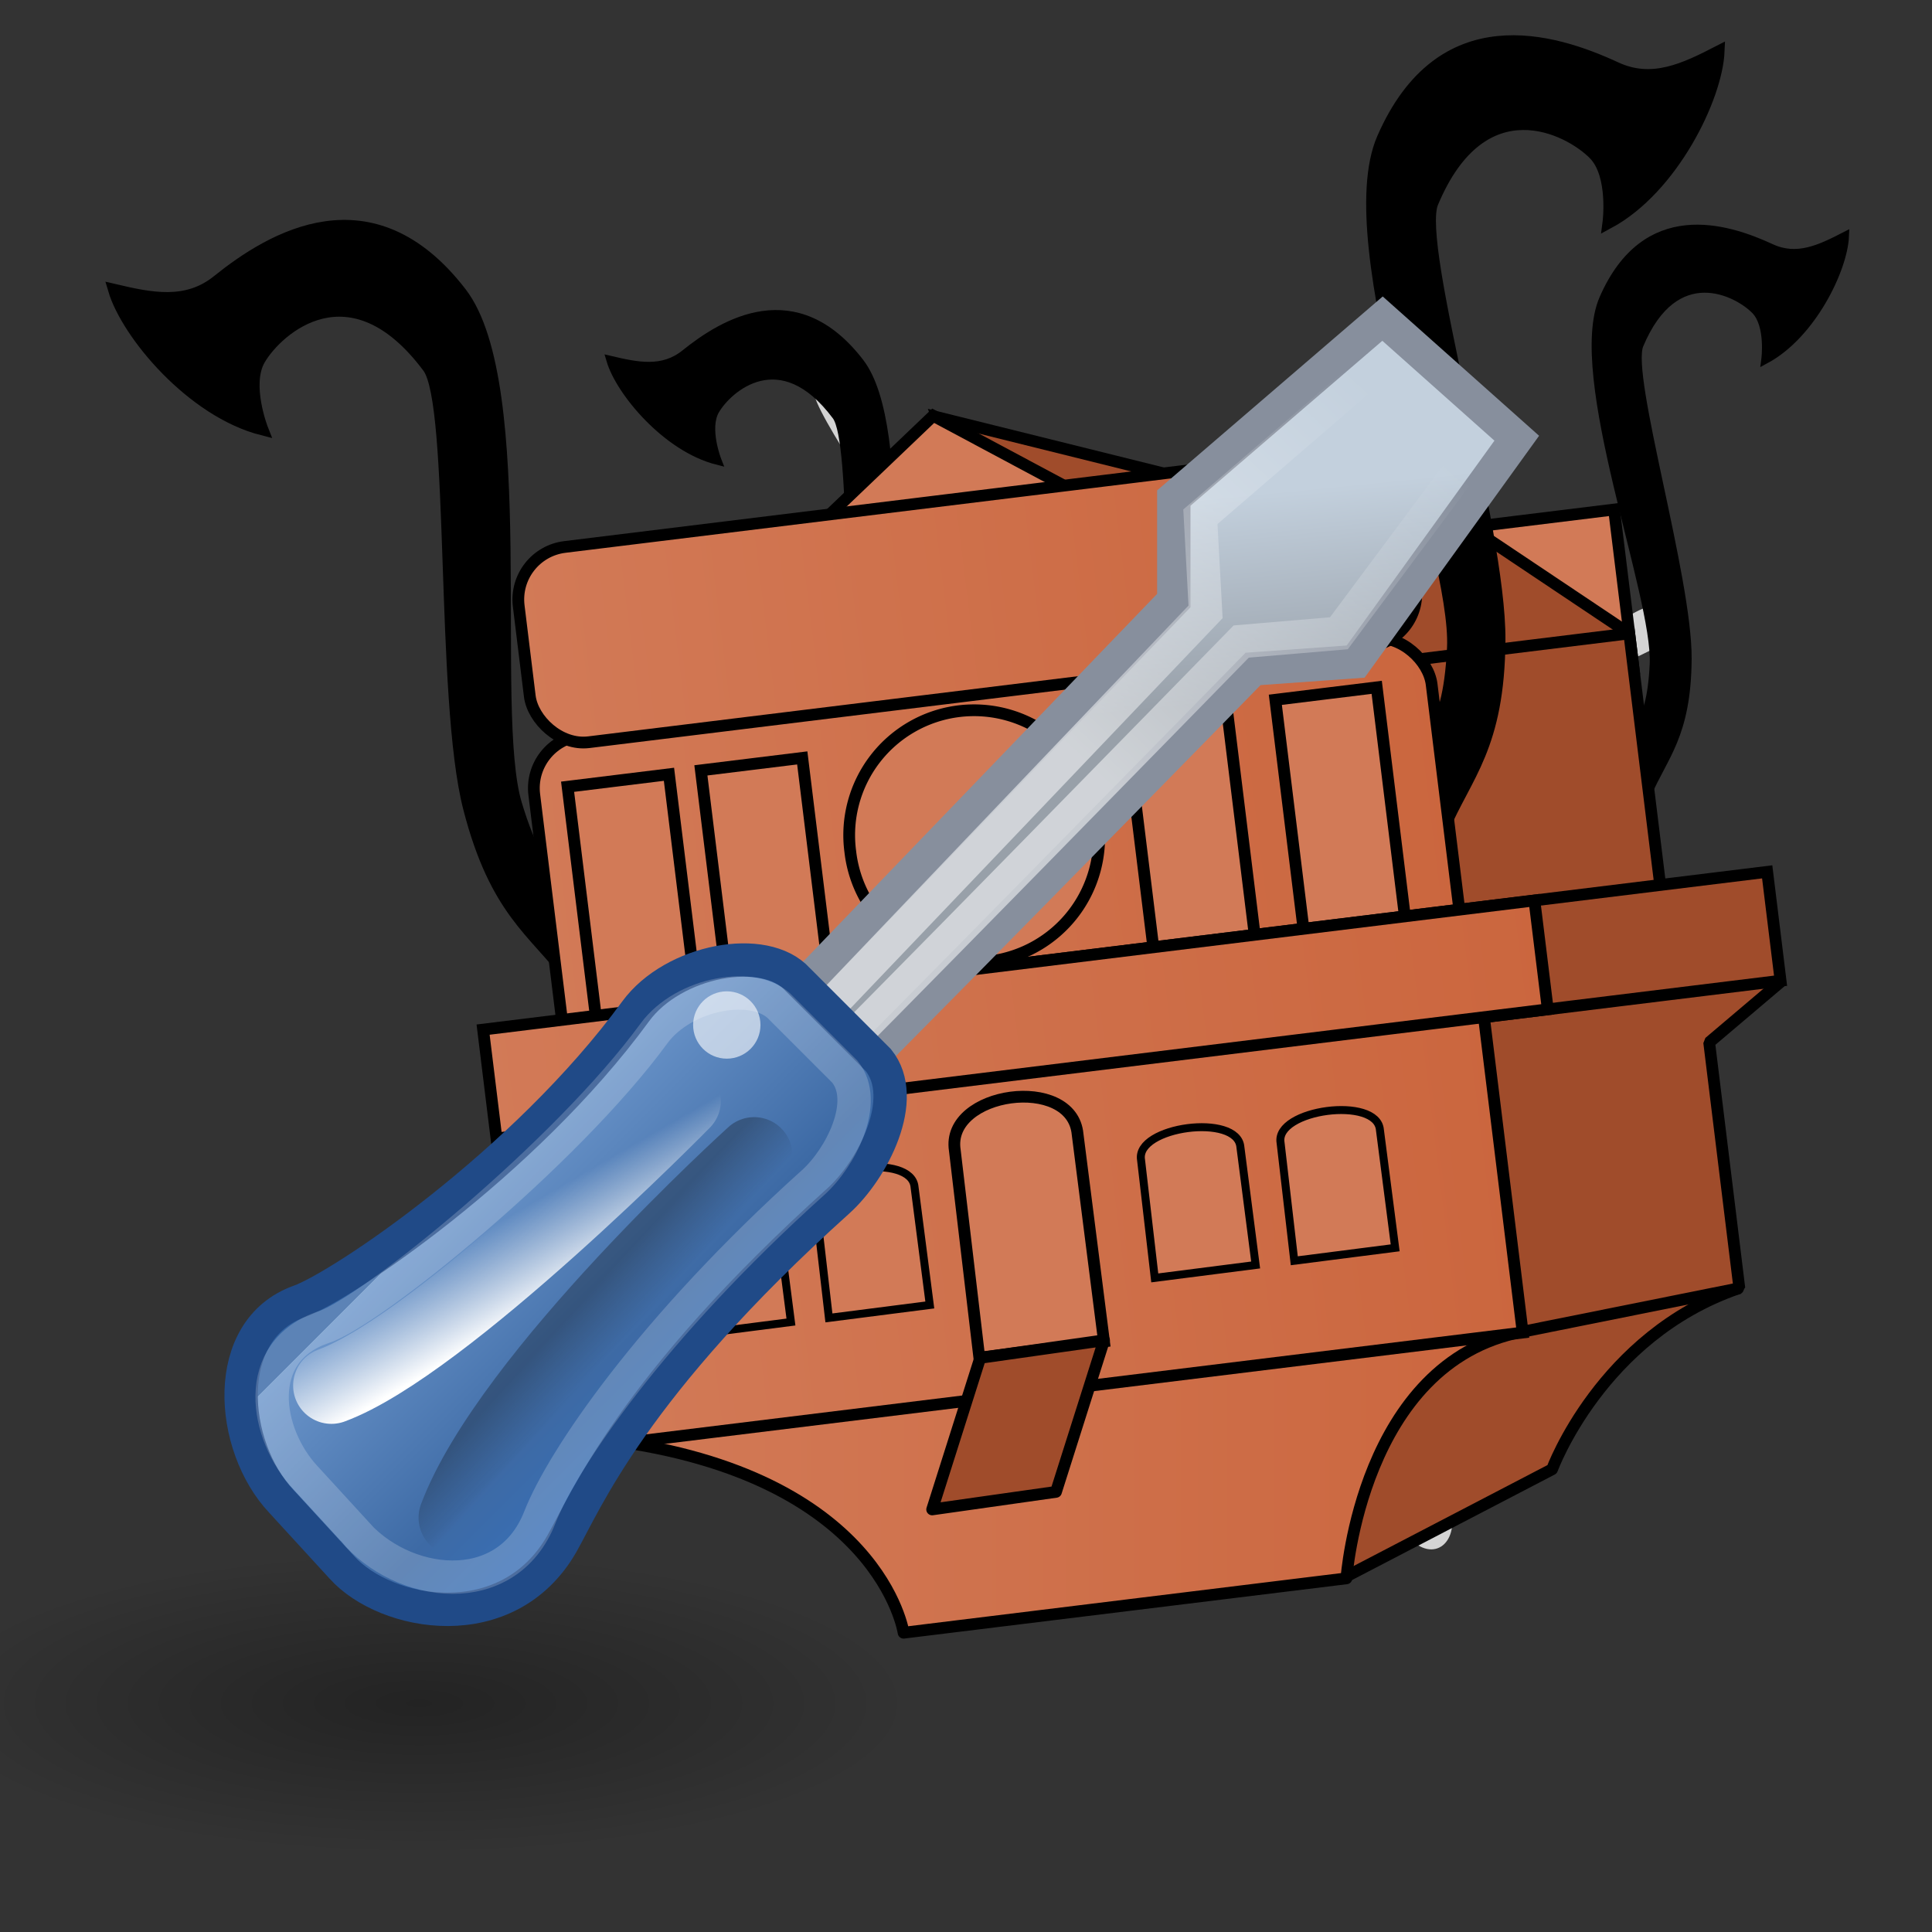 <?xml version="1.0" encoding="UTF-8" standalone="no"?>
<!-- Created with Inkscape (http://www.inkscape.org/) -->

<svg
   xmlns:dc="http://purl.org/dc/elements/1.1/"
   xmlns:cc="http://creativecommons.org/ns#"
   xmlns:rdf="http://www.w3.org/1999/02/22-rdf-syntax-ns#"
   xmlns:svg="http://www.w3.org/2000/svg"
   xmlns="http://www.w3.org/2000/svg"
   xmlns:xlink="http://www.w3.org/1999/xlink"
   xmlns:sodipodi="http://sodipodi.sourceforge.net/DTD/sodipodi-0.dtd"
   xmlns:inkscape="http://www.inkscape.org/namespaces/inkscape"
   id="svg2"
   version="1.1"
   inkscape:version="0.48.3.1 r9886"
   width="164.554"
   height="164.552"
   sodipodi:docname="cronopete_preferences.svg">
  <rect width="100%" height="100%" fill="#333333" stroke="none"/>
  <sodipodi:namedview
     pagecolor="#ffffff"
     bordercolor="#666666"
     borderopacity="1"
     objecttolerance="10"
     gridtolerance="10"
     guidetolerance="10"
     inkscape:pageopacity="0"
     inkscape:pageshadow="2"
     inkscape:window-width="1680"
     inkscape:window-height="1023"
     id="namedview4"
     showgrid="false"
     inkscape:zoom="1.7231606"
     inkscape:cx="205.00845"
     inkscape:cy="87.893709"
     inkscape:window-x="0"
     inkscape:window-y="-2"
     inkscape:window-maximized="1"
     inkscape:current-layer="svg2"
     fit-margin-top="3"
     fit-margin-left="-2.94"
     fit-margin-right="7.07"
     fit-margin-bottom="-3" />
  <defs
     id="defs6">
    <linearGradient
       id="linearGradient4018">
      <stop
         style="stop-color:#d27a57;stop-opacity:1;"
         offset="0"
         id="stop4020" />
      <stop
         style="stop-color:#cb663e;stop-opacity:1;"
         offset="1"
         id="stop4022" />
    </linearGradient>
    <linearGradient
       id="linearGradient17941">
      <stop
         id="stop17943"
         offset="0"
         style="stop-color:#14b58e;stop-opacity:1;" />
      <stop
         style="stop-color:#19f7c0;stop-opacity:1;"
         offset="0.315"
         id="stop17945" />
      <stop
         id="stop17947"
         offset="1"
         style="stop-color:#63d8c8;stop-opacity:1" />
    </linearGradient>
    <linearGradient
       id="linearGradient15626">
      <stop
         style="stop-color:#14b58e;stop-opacity:1;"
         offset="0"
         id="stop15628" />
      <stop
         id="stop15630"
         offset="0.449"
         style="stop-color:#19f7c0;stop-opacity:1;" />
      <stop
         style="stop-color:#63d8c8;stop-opacity:1"
         offset="1"
         id="stop15632" />
    </linearGradient>
    <linearGradient
       id="linearGradient14152">
      <stop
         id="stop14154"
         offset="0"
         style="stop-color:#14b58e;stop-opacity:1;" />
      <stop
         style="stop-color:#19f7c0;stop-opacity:1;"
         offset="0.827"
         id="stop14156" />
      <stop
         id="stop14158"
         offset="1"
         style="stop-color:#94e4d1;stop-opacity:1;" />
    </linearGradient>
    <linearGradient
       id="linearGradient4912">
      <stop
         style="stop-color:#31e8bb;stop-opacity:1;"
         offset="0"
         id="stop4914" />
      <stop
         id="stop4916"
         offset="0.302"
         style="stop-color:#5af9d2;stop-opacity:1;" />
      <stop
         style="stop-color:#2daf90;stop-opacity:1;"
         offset="1"
         id="stop4918" />
    </linearGradient>
    <linearGradient
       id="linearGradient4084">
      <stop
         id="stop4086"
         offset="0"
         style="stop-color:#0e8165;stop-opacity:1;" />
      <stop
         style="stop-color:#07c99a;stop-opacity:1;"
         offset="0.5"
         id="stop4092" />
      <stop
         id="stop4088"
         offset="1"
         style="stop-color:#114438;stop-opacity:1;" />
    </linearGradient>
    <radialGradient
       gradientUnits="userSpaceOnUse"
       gradientTransform="matrix(1,0,0,0.974,0,4.574)"
       r="91.157"
       fy="158.724"
       fx="143.795"
       cy="158.724"
       cx="143.795"
       id="radialGradient4090"
       xlink:href="#linearGradient4084"
       inkscape:collect="always" />
    <linearGradient
       inkscape:collect="always"
       xlink:href="#linearGradient4912"
       id="linearGradient6490"
       gradientUnits="userSpaceOnUse"
       x1="51.343"
       y1="81.649"
       x2="72.756"
       y2="76.174"
       gradientTransform="matrix(0.966,0.259,-0.259,0.966,22.813,-13.207)" />
    <linearGradient
       inkscape:collect="always"
       xlink:href="#linearGradient4912"
       id="linearGradient9450"
       gradientUnits="userSpaceOnUse"
       gradientTransform="matrix(0.966,0.259,-0.259,0.966,22.813,-13.207)"
       x1="51.343"
       y1="81.649"
       x2="72.756"
       y2="76.174" />
    <linearGradient
       inkscape:collect="always"
       xlink:href="#linearGradient4912"
       id="linearGradient9453"
       gradientUnits="userSpaceOnUse"
       gradientTransform="matrix(0.966,0.259,-0.259,0.966,22.813,-13.207)"
       x1="51.343"
       y1="81.649"
       x2="72.756"
       y2="76.174" />
    <linearGradient
       inkscape:collect="always"
       xlink:href="#linearGradient4912"
       id="linearGradient10840"
       gradientUnits="userSpaceOnUse"
       gradientTransform="matrix(0.966,0.259,-0.259,0.966,22.813,-13.207)"
       x1="51.343"
       y1="81.649"
       x2="72.756"
       y2="76.174" />
    <linearGradient
       inkscape:collect="always"
       xlink:href="#linearGradient4912"
       id="linearGradient10843"
       gradientUnits="userSpaceOnUse"
       gradientTransform="matrix(0.966,0.259,-0.259,0.966,22.813,-13.207)"
       x1="51.343"
       y1="81.649"
       x2="72.756"
       y2="76.174" />
    <linearGradient
       inkscape:collect="always"
       xlink:href="#linearGradient4912"
       id="linearGradient11216"
       gradientUnits="userSpaceOnUse"
       gradientTransform="matrix(0.966,0.259,-0.259,0.966,22.813,-13.207)"
       x1="51.343"
       y1="81.649"
       x2="72.756"
       y2="76.174" />
    <linearGradient
       inkscape:collect="always"
       xlink:href="#linearGradient4912"
       id="linearGradient11219"
       gradientUnits="userSpaceOnUse"
       gradientTransform="matrix(0.966,0.259,-0.259,0.966,22.813,-13.207)"
       x1="51.343"
       y1="81.649"
       x2="72.756"
       y2="76.174" />
    <linearGradient
       inkscape:collect="always"
       xlink:href="#linearGradient4912"
       id="linearGradient14146"
       gradientUnits="userSpaceOnUse"
       gradientTransform="matrix(0.966,0.259,-0.259,0.966,22.813,-13.207)"
       x1="51.343"
       y1="81.649"
       x2="72.756"
       y2="76.174" />
    <linearGradient
       inkscape:collect="always"
       xlink:href="#linearGradient14152"
       id="linearGradient14149"
       gradientUnits="userSpaceOnUse"
       gradientTransform="matrix(0.966,0.259,-0.259,0.966,22.813,-13.207)"
       x1="72.071"
       y1="76.262"
       x2="48.627"
       y2="82.556" />
    <linearGradient
       inkscape:collect="always"
       xlink:href="#linearGradient14152"
       id="linearGradient15618"
       gradientUnits="userSpaceOnUse"
       gradientTransform="matrix(0.966,0.259,-0.259,0.966,22.813,-13.207)"
       x1="72.071"
       y1="76.262"
       x2="48.627"
       y2="82.556" />
    <radialGradient
       inkscape:collect="always"
       xlink:href="#linearGradient15626"
       id="radialGradient15624"
       cx="50.227"
       cy="78.632"
       fx="50.227"
       fy="78.632"
       r="14.538"
       gradientTransform="matrix(0.706,-0.008,0.003,0.249,14.532,59.978)"
       gradientUnits="userSpaceOnUse" />
    <radialGradient
       inkscape:collect="always"
       xlink:href="#linearGradient15626"
       id="radialGradient15738"
       gradientUnits="userSpaceOnUse"
       gradientTransform="matrix(0.706,-0.008,0.003,0.249,14.532,59.978)"
       cx="50.227"
       cy="78.632"
       fx="50.227"
       fy="78.632"
       r="14.538" />
    <linearGradient
       inkscape:collect="always"
       id="linearGradient3041">
      <stop
         style="stop-color:#000000;stop-opacity:1;"
         offset="0"
         id="stop3043" />
      <stop
         style="stop-color:#000000;stop-opacity:0;"
         offset="1"
         id="stop3045" />
    </linearGradient>
    <linearGradient
       id="linearGradient3049">
      <stop
         style="stop-color:#b6b6b6;stop-opacity:1;"
         offset="0"
         id="stop3051" />
      <stop
         id="stop2262"
         offset="0.5"
         style="stop-color:#f2f2f2;stop-opacity:1;" />
      <stop
         style="stop-color:#fafafa;stop-opacity:1;"
         offset="0.676"
         id="stop2264" />
      <stop
         id="stop2268"
         offset="0.841"
         style="stop-color:#d8d8d8;stop-opacity:1;" />
      <stop
         id="stop2266"
         offset="0.875"
         style="stop-color:#f2f2f2;stop-opacity:1;" />
      <stop
         style="stop-color:#dbdbdb;stop-opacity:1;"
         offset="1"
         id="stop3053" />
    </linearGradient>
    <linearGradient
       id="linearGradient3061">
      <stop
         style="stop-color:#ffffff;stop-opacity:1;"
         offset="0"
         id="stop3063" />
      <stop
         style="stop-color:#000000;stop-opacity:1;"
         offset="1"
         id="stop3065" />
    </linearGradient>
    <linearGradient
       id="linearGradient3077">
      <stop
         style="stop-color:#98a0a9;stop-opacity:1;"
         offset="0"
         id="stop3079" />
      <stop
         style="stop-color:#c3d0dd;stop-opacity:1;"
         offset="1"
         id="stop3081" />
    </linearGradient>
    <linearGradient
       inkscape:collect="always"
       id="linearGradient2250">
      <stop
         style="stop-color:#ffffff;stop-opacity:1;"
         offset="0"
         id="stop2252" />
      <stop
         style="stop-color:#ffffff;stop-opacity:0;"
         offset="1"
         id="stop2254" />
    </linearGradient>
    <linearGradient
       id="linearGradient3087">
      <stop
         style="stop-color:#3465a4;stop-opacity:1;"
         offset="0"
         id="stop3089" />
      <stop
         id="stop3095"
         offset="0"
         style="stop-color:#9fbce1;stop-opacity:1;" />
      <stop
         style="stop-color:#6b95ca;stop-opacity:1;"
         offset="0"
         id="stop2242" />
      <stop
         id="stop2244"
         offset="0.75"
         style="stop-color:#3d6aa5;stop-opacity:1;" />
      <stop
         style="stop-color:#386eb4;stop-opacity:1;"
         offset="1"
         id="stop3091" />
    </linearGradient>
    <linearGradient
       inkscape:collect="always"
       id="linearGradient2257">
      <stop
         style="stop-color:#ffffff;stop-opacity:1;"
         offset="0"
         id="stop2259" />
      <stop
         style="stop-color:#ffffff;stop-opacity:0;"
         offset="1"
         id="stop2261" />
    </linearGradient>
    <linearGradient
       inkscape:collect="always"
       xlink:href="#linearGradient2265"
       id="linearGradient2271"
       x1="14.018"
       y1="36.943"
       x2="15.416"
       y2="38.268"
       gradientUnits="userSpaceOnUse"
       gradientTransform="matrix(0.878,-0.017,0.017,0.878,2.164,4.068)" />
    <linearGradient
       inkscape:collect="always"
       id="linearGradient2265">
      <stop
         style="stop-color:#000000;stop-opacity:1;"
         offset="0"
         id="stop2267" />
      <stop
         style="stop-color:#000000;stop-opacity:0;"
         offset="1"
         id="stop2269" />
    </linearGradient>
    <radialGradient
       inkscape:collect="always"
       xlink:href="#linearGradient3041"
       id="radialGradient5227"
       gradientUnits="userSpaceOnUse"
       gradientTransform="matrix(1,0,0,0.375,0,24.47)"
       cx="24.812"
       cy="39.125"
       fx="24.812"
       fy="39.125"
       r="17.688" />
    <linearGradient
       inkscape:collect="always"
       xlink:href="#linearGradient4018"
       id="linearGradient3259"
       gradientUnits="userSpaceOnUse"
       gradientTransform="translate(-22.976,-48.881)"
       x1="52.608"
       y1="145.565"
       x2="143.781"
       y2="145.565" />
    <linearGradient
       inkscape:collect="always"
       xlink:href="#linearGradient4018"
       id="linearGradient3262"
       gradientUnits="userSpaceOnUse"
       gradientTransform="translate(-22.976,-48.881)"
       x1="59.371"
       y1="163.278"
       x2="138.307"
       y2="163.278" />
    <linearGradient
       inkscape:collect="always"
       xlink:href="#linearGradient4018"
       id="linearGradient3265"
       gradientUnits="userSpaceOnUse"
       gradientTransform="translate(-28.762,-45.716)"
       x1="80.172"
       y1="171.393"
       x2="158.863"
       y2="171.393" />
    <linearGradient
       inkscape:collect="always"
       xlink:href="#linearGradient4018"
       id="linearGradient3270"
       gradientUnits="userSpaceOnUse"
       gradientTransform="translate(-22.976,-48.881)"
       x1="60.015"
       y1="109.335"
       x2="137.018"
       y2="109.335" />
    <linearGradient
       inkscape:collect="always"
       xlink:href="#linearGradient4018"
       id="linearGradient3276"
       gradientUnits="userSpaceOnUse"
       gradientTransform="translate(-22.976,-48.881)"
       x1="59.371"
       y1="131.395"
       x2="137.34"
       y2="131.395" />
    <linearGradient
       inkscape:collect="always"
       xlink:href="#linearGradient3077"
       id="linearGradient3417"
       gradientUnits="userSpaceOnUse"
       gradientTransform="matrix(2.495,0,0,2.495,10.839,49.684)"
       x1="38.228"
       y1="13.603"
       x2="37.535"
       y2="6.629" />
    <linearGradient
       inkscape:collect="always"
       xlink:href="#linearGradient2250"
       id="linearGradient3419"
       gradientUnits="userSpaceOnUse"
       gradientTransform="matrix(2.841,0,0,2.841,2.749,33.806)"
       x1="31.177"
       y1="19.822"
       x2="40.859"
       y2="9.657" />
    <linearGradient
       inkscape:collect="always"
       xlink:href="#linearGradient3087"
       id="linearGradient3421"
       gradientUnits="userSpaceOnUse"
       gradientTransform="matrix(2.495,0,0,2.495,9.957,47.92)"
       x1="9.75"
       y1="32.284"
       x2="16.915"
       y2="39.443" />
    <linearGradient
       inkscape:collect="always"
       xlink:href="#linearGradient2257"
       id="linearGradient3423"
       gradientUnits="userSpaceOnUse"
       gradientTransform="matrix(2.862,-0.075,0.075,2.862,7.276,34.031)"
       x1="12.005"
       y1="35.688"
       x2="10.651"
       y2="33.195" />
    <linearGradient
       inkscape:collect="always"
       xlink:href="#linearGradient2265"
       id="linearGradient3425"
       gradientUnits="userSpaceOnUse"
       gradientTransform="matrix(2.495,-0.049,0.049,2.495,8.897,45.363)"
       x1="14.018"
       y1="36.943"
       x2="15.416"
       y2="38.268" />
    <linearGradient
       inkscape:collect="always"
       xlink:href="#linearGradient3049"
       id="linearGradient3433"
       gradientUnits="userSpaceOnUse"
       gradientTransform="matrix(2.495,0,0,2.495,-0.283,47.029)"
       x1="19.648"
       y1="42.254"
       x2="20.631"
       y2="6.776" />
    <linearGradient
       inkscape:collect="always"
       xlink:href="#linearGradient3061"
       id="linearGradient3435"
       gradientUnits="userSpaceOnUse"
       gradientTransform="matrix(2.495,0,0,2.495,33.483,33.026)"
       x1="50.153"
       y1="-3.632"
       x2="25.291"
       y2="-4.3" />
    <radialGradient
       inkscape:collect="always"
       xlink:href="#linearGradient3041"
       id="radialGradient3437"
       gradientUnits="userSpaceOnUse"
       gradientTransform="matrix(1,0,0,0.375,0,24.47)"
       cx="24.812"
       cy="39.125"
       fx="24.812"
       fy="39.125"
       r="17.688" />
  </defs>
  <g
     inkscape:tile-y0="74.071182"
     inkscape:tile-x0="47.019096"
     id="use19067"
     transform="matrix(0.251,-0.014,0.014,0.251,59.071,56.847)">
    <rect
       style="fill:none;stroke:none"
       id="rect19213"
       width="151.363"
       height="9.661"
       x="47.019"
       y="74.071" />
    <path
       style="fill:#d4d4d4;fill-opacity:1;stroke:none"
       d="m 76.379,79.191 c 0,0 -22.263,-3.335 -26.301,-2.524 -4.038,0.811 -3.412,4.37 0.222,5.163 3.634,0.793 26.079,-2.639 26.079,-2.639 z"
       id="path19215"
       inkscape:connector-curvature="0"
       sodipodi:nodetypes="czzc" />
  </g>
  <g
     inkscape:tile-y0="74.071182"
     inkscape:tile-x0="47.019096"
     id="use19069"
     transform="matrix(0.433,-9.8496855e-5,9.8496855e-5,0.433,34.317,41.195)">
    <rect
       style="fill:none;stroke:none"
       id="rect19219"
       width="151.363"
       height="9.661"
       x="47.019"
       y="74.071" />
    <path
       style="fill:#d4d4d4;fill-opacity:1;stroke:none"
       d="m 76.379,79.191 c 0,0 -22.263,-3.335 -26.301,-2.524 -4.038,0.811 -3.412,4.37 0.222,5.163 3.634,0.793 26.079,-2.639 26.079,-2.639 z"
       id="path19221"
       inkscape:connector-curvature="0"
       sodipodi:nodetypes="czzc" />
  </g>
  <g
     inkscape:tile-y0="74.071182"
     inkscape:tile-x0="47.019096"
     id="use19071"
     transform="matrix(0.633,0.043,-0.043,0.633,25.715,19.965)">
    <rect
       style="fill:none;stroke:none"
       id="rect19225"
       width="151.363"
       height="9.661"
       x="47.019"
       y="74.071" />
    <path
       style="fill:#d4d4d4;fill-opacity:1;stroke:none"
       d="m 76.379,79.191 c 0,0 -22.263,-3.335 -26.301,-2.524 -4.038,0.811 -3.412,4.37 0.222,5.163 3.634,0.793 26.079,-2.639 26.079,-2.639 z"
       id="path19227"
       inkscape:connector-curvature="0"
       sodipodi:nodetypes="czzc" />
  </g>
  <g
     inkscape:tile-y0="74.071182"
     inkscape:tile-x0="47.019096"
     id="use19079"
     transform="matrix(0.202,0.133,-0.133,0.202,82.469,43.391)">
    <rect
       style="fill:none;stroke:none"
       id="rect19249"
       width="151.363"
       height="9.661"
       x="47.019"
       y="74.071" />
    <path
       style="fill:#d4d4d4;fill-opacity:1;stroke:none"
       d="m 76.379,79.191 c 0,0 -22.263,-3.335 -26.301,-2.524 -4.038,0.811 -3.412,4.37 0.222,5.163 3.634,0.793 26.079,-2.639 26.079,-2.639 z"
       id="path19251"
       inkscape:connector-curvature="0"
       sodipodi:nodetypes="czzc" />
  </g>
  <g
     inkscape:tile-y0="74.071182"
     inkscape:tile-x0="47.019096"
     id="use19081"
     transform="matrix(0.377,0.186,-0.186,0.377,65.383,22.455)">
    <rect
       style="fill:none;stroke:none"
       id="rect19255"
       width="151.363"
       height="9.661"
       x="47.019"
       y="74.071" />
    <path
       style="fill:#d4d4d4;fill-opacity:1;stroke:none"
       d="m 76.379,79.191 c 0,0 -22.263,-3.335 -26.301,-2.524 -4.038,0.811 -3.412,4.37 0.222,5.163 3.634,0.793 26.079,-2.639 26.079,-2.639 z"
       id="path19257"
       inkscape:connector-curvature="0"
       sodipodi:nodetypes="czzc" />
  </g>
  <g
     inkscape:tile-y0="74.071182"
     inkscape:tile-x0="47.019096"
     id="use19083"
     transform="matrix(0.533,0.311,-0.311,0.533,48.219,-5.11)">
    <rect
       style="fill:none;stroke:none"
       id="rect19261"
       width="151.363"
       height="9.661"
       x="47.019"
       y="74.071" />
    <path
       style="fill:#d4d4d4;fill-opacity:1;stroke:none"
       d="m 76.379,79.191 c 0,0 -22.263,-3.335 -26.301,-2.524 -4.038,0.811 -3.412,4.37 0.222,5.163 3.634,0.793 26.079,-2.639 26.079,-2.639 z"
       id="path19263"
       inkscape:connector-curvature="0"
       sodipodi:nodetypes="czzc" />
  </g>
  <g
     inkscape:tile-y0="74.071182"
     inkscape:tile-x0="47.019096"
     id="use19091"
     transform="matrix(0.109,0.204,-0.204,0.109,99.159,41.615)">
    <rect
       style="fill:none;stroke:none"
       id="rect19285"
       width="151.363"
       height="9.661"
       x="47.019"
       y="74.071" />
    <path
       style="fill:#d4d4d4;fill-opacity:1;stroke:none"
       d="m 76.379,79.191 c 0,0 -22.263,-3.335 -26.301,-2.524 -4.038,0.811 -3.412,4.37 0.222,5.163 3.634,0.793 26.079,-2.639 26.079,-2.639 z"
       id="path19287"
       inkscape:connector-curvature="0"
       sodipodi:nodetypes="czzc" />
  </g>
  <g
     inkscape:tile-y0="74.071182"
     inkscape:tile-x0="47.019096"
     id="use19093"
     transform="matrix(0.256,0.381,-0.381,0.256,95.937,8.641)">
    <rect
       style="fill:none;stroke:none"
       id="rect19291"
       width="151.363"
       height="9.661"
       x="47.019"
       y="74.071" />
    <path
       style="fill:#d4d4d4;fill-opacity:1;stroke:none"
       d="m 76.379,79.191 c 0,0 -22.263,-3.335 -26.301,-2.524 -4.038,0.811 -3.412,4.37 0.222,5.163 3.634,0.793 26.079,-2.639 26.079,-2.639 z"
       id="path19293"
       inkscape:connector-curvature="0"
       sodipodi:nodetypes="czzc" />
  </g>
  <g
     inkscape:tile-y0="74.071182"
     inkscape:tile-x0="47.019096"
     id="use19095"
     transform="matrix(0.288,0.591,-0.591,0.288,103.273,-19.542)">
    <rect
       style="fill:none;stroke:none"
       id="rect19297"
       width="151.363"
       height="9.661"
       x="47.019"
       y="74.071" />
    <path
       style="fill:#d4d4d4;fill-opacity:1;stroke:none"
       d="m 76.379,79.191 c 0,0 -22.263,-3.335 -26.301,-2.524 -4.038,0.811 -3.412,4.37 0.222,5.163 3.634,0.793 26.079,-2.639 26.079,-2.639 z"
       id="path19299"
       inkscape:connector-curvature="0"
       sodipodi:nodetypes="czzc" />
  </g>
  <g
     inkscape:tile-y0="74.071182"
     inkscape:tile-x0="47.019096"
     id="use19103"
     transform="matrix(-0.011,0.268,-0.268,-0.011,112.896,43.285)">
    <rect
       style="fill:none;stroke:none"
       id="rect19321"
       width="151.363"
       height="9.661"
       x="47.019"
       y="74.071" />
    <path
       style="fill:#d4d4d4;fill-opacity:1;stroke:none"
       d="m 76.379,79.191 c 0,0 -22.263,-3.335 -26.301,-2.524 -4.038,0.811 -3.412,4.37 0.222,5.163 3.634,0.793 26.079,-2.639 26.079,-2.639 z"
       id="path19323"
       inkscape:connector-curvature="0"
       sodipodi:nodetypes="czzc" />
  </g>
  <g
     inkscape:tile-y0="74.071182"
     inkscape:tile-x0="47.019096"
     id="use19105"
     transform="matrix(-0.048,0.442,-0.442,-0.048,137.247,24.928)">
    <rect
       style="fill:none;stroke:none"
       id="rect19327"
       width="151.363"
       height="9.661"
       x="47.019"
       y="74.071" />
    <path
       style="fill:#d4d4d4;fill-opacity:1;stroke:none"
       d="m 76.379,79.191 c 0,0 -22.263,-3.335 -26.301,-2.524 -4.038,0.811 -3.412,4.37 0.222,5.163 3.634,0.793 26.079,-2.639 26.079,-2.639 z"
       id="path19329"
       inkscape:connector-curvature="0"
       sodipodi:nodetypes="czzc" />
  </g>
  <g
     inkscape:tile-y0="74.071182"
     inkscape:tile-x0="47.019096"
     id="use19115"
     transform="matrix(-0.117,0.228,-0.228,-0.117,121.411,55.97)">
    <rect
       style="fill:none;stroke:none"
       id="rect19357"
       width="151.363"
       height="9.661"
       x="47.019"
       y="74.071" />
    <path
       style="fill:#d4d4d4;fill-opacity:1;stroke:none"
       d="m 76.379,79.191 c 0,0 -22.263,-3.335 -26.301,-2.524 -4.038,0.811 -3.412,4.37 0.222,5.163 3.634,0.793 26.079,-2.639 26.079,-2.639 z"
       id="path19359"
       inkscape:connector-curvature="0"
       sodipodi:nodetypes="czzc" />
  </g>
  <g
     inkscape:tile-y0="74.071182"
     inkscape:tile-x0="47.019096"
     id="use19117"
     transform="matrix(-0.219,0.381,-0.381,-0.219,145.982,46.089)">
    <rect
       style="fill:none;stroke:none"
       id="rect19363"
       width="151.363"
       height="9.661"
       x="47.019"
       y="74.071" />
    <path
       style="fill:#d4d4d4;fill-opacity:1;stroke:none"
       d="m 76.379,79.191 c 0,0 -22.263,-3.335 -26.301,-2.524 -4.038,0.811 -3.412,4.37 0.222,5.163 3.634,0.793 26.079,-2.639 26.079,-2.639 z"
       id="path19365"
       inkscape:connector-curvature="0"
       sodipodi:nodetypes="czzc" />
  </g>
  <g
     inkscape:tile-y0="74.071182"
     inkscape:tile-x0="47.019096"
     id="use19119"
     transform="matrix(-0.324,0.533,-0.533,-0.324,181.087,35.605)">
    <rect
       style="fill:none;stroke:none"
       id="rect19369"
       width="151.363"
       height="9.661"
       x="47.019"
       y="74.071" />
    <path
       style="fill:#d4d4d4;fill-opacity:1;stroke:none"
       d="m 76.379,79.191 c 0,0 -22.263,-3.335 -26.301,-2.524 -4.038,0.811 -3.412,4.37 0.222,5.163 3.634,0.793 26.079,-2.639 26.079,-2.639 z"
       id="path19371"
       inkscape:connector-curvature="0"
       sodipodi:nodetypes="czzc" />
  </g>
  <g
     inkscape:tile-y0="74.071182"
     inkscape:tile-x0="47.019096"
     id="use19127"
     transform="matrix(-0.214,0.103,-0.103,-0.214,135.246,79.698)">
    <rect
       style="fill:none;stroke:none"
       id="rect19393"
       width="151.363"
       height="9.661"
       x="47.019"
       y="74.071" />
    <path
       style="fill:#d4d4d4;fill-opacity:1;stroke:none"
       d="m 76.379,79.191 c 0,0 -22.263,-3.335 -26.301,-2.524 -4.038,0.811 -3.412,4.37 0.222,5.163 3.634,0.793 26.079,-2.639 26.079,-2.639 z"
       id="path19395"
       inkscape:connector-curvature="0"
       sodipodi:nodetypes="czzc" />
  </g>
  <g
     inkscape:tile-y0="74.071182"
     inkscape:tile-x0="47.019096"
     id="use19129"
     transform="matrix(-0.368,0.233,-0.233,-0.368,151.823,75.766)">
    <rect
       style="fill:none;stroke:none"
       id="rect19399"
       width="151.363"
       height="9.661"
       x="47.019"
       y="74.071" />
    <path
       style="fill:#d4d4d4;fill-opacity:1;stroke:none"
       d="m 76.379,79.191 c 0,0 -22.263,-3.335 -26.301,-2.524 -4.038,0.811 -3.412,4.37 0.222,5.163 3.634,0.793 26.079,-2.639 26.079,-2.639 z"
       id="path19401"
       inkscape:connector-curvature="0"
       sodipodi:nodetypes="czzc" />
  </g>
  <g
     inkscape:tile-y0="74.071182"
     inkscape:tile-x0="47.019096"
     id="use19131"
     transform="matrix(-0.567,0.303,-0.303,-0.567,193.502,82.904)">
    <rect
       style="fill:none;stroke:none"
       id="rect19405"
       width="151.363"
       height="9.661"
       x="47.019"
       y="74.071" />
    <path
       style="fill:#d4d4d4;fill-opacity:1;stroke:none"
       d="m 76.379,79.191 c 0,0 -22.263,-3.335 -26.301,-2.524 -4.038,0.811 -3.412,4.37 0.222,5.163 3.634,0.793 26.079,-2.639 26.079,-2.639 z"
       id="path19407"
       inkscape:connector-curvature="0"
       sodipodi:nodetypes="czzc" />
  </g>
  <g
     inkscape:tile-y0="74.071182"
     inkscape:tile-x0="47.019096"
     id="use19139"
     transform="matrix(-0.232,-0.021,0.021,-0.232,126.575,95.893)">
    <rect
       style="fill:none;stroke:none"
       id="rect19429"
       width="151.363"
       height="9.661"
       x="47.019"
       y="74.071" />
    <path
       style="fill:#d4d4d4;fill-opacity:1;stroke:none"
       d="m 76.379,79.191 c 0,0 -22.263,-3.335 -26.301,-2.524 -4.038,0.811 -3.412,4.37 0.222,5.163 3.634,0.793 26.079,-2.639 26.079,-2.639 z"
       id="path19431"
       inkscape:connector-curvature="0"
       sodipodi:nodetypes="czzc" />
  </g>
  <g
     inkscape:tile-y0="74.071182"
     inkscape:tile-x0="47.019096"
     id="use19141"
     transform="matrix(-0.432,1.6276044e-4,-1.6276044e-4,-0.432,144.907,109.667)">
    <rect
       style="fill:none;stroke:none"
       id="rect19435"
       width="151.363"
       height="9.661"
       x="47.019"
       y="74.071" />
    <path
       style="fill:#d4d4d4;fill-opacity:1;stroke:none"
       d="m 76.379,79.191 c 0,0 -22.263,-3.335 -26.301,-2.524 -4.038,0.811 -3.412,4.37 0.222,5.163 3.634,0.793 26.079,-2.639 26.079,-2.639 z"
       id="path19437"
       inkscape:connector-curvature="0"
       sodipodi:nodetypes="czzc" />
  </g>
  <g
     inkscape:tile-y0="74.071182"
     inkscape:tile-x0="47.019096"
     id="use19143"
     transform="matrix(-0.655,-5.1134151e-4,5.1134151e-4,-0.655,171.767,127.205)">
    <rect
       style="fill:none;stroke:none"
       id="rect19441"
       width="151.363"
       height="9.661"
       x="47.019"
       y="74.071" />
    <path
       style="fill:#d4d4d4;fill-opacity:1;stroke:none"
       d="m 76.379,79.191 c 0,0 -22.263,-3.335 -26.301,-2.524 -4.038,0.811 -3.412,4.37 0.222,5.163 3.634,0.793 26.079,-2.639 26.079,-2.639 z"
       id="path19443"
       inkscape:connector-curvature="0"
       sodipodi:nodetypes="czzc" />
  </g>
  <g
     inkscape:tile-y0="74.071182"
     inkscape:tile-x0="47.019096"
     id="use19151"
     transform="matrix(-0.201,-0.142,0.142,-0.201,102.924,108.395)">
    <rect
       style="fill:none;stroke:none"
       id="rect19465"
       width="151.363"
       height="9.661"
       x="47.019"
       y="74.071" />
    <path
       style="fill:#d4d4d4;fill-opacity:1;stroke:none"
       d="m 76.379,79.191 c 0,0 -22.263,-3.335 -26.301,-2.524 -4.038,0.811 -3.412,4.37 0.222,5.163 3.634,0.793 26.079,-2.639 26.079,-2.639 z"
       id="path19467"
       inkscape:connector-curvature="0"
       sodipodi:nodetypes="czzc" />
  </g>
  <g
     inkscape:tile-y0="74.071182"
     inkscape:tile-x0="47.019096"
     id="use19153"
     transform="matrix(-0.378,-0.203,0.203,-0.378,120.013,129.808)">
    <rect
       style="fill:none;stroke:none"
       id="rect19471"
       width="151.363"
       height="9.661"
       x="47.019"
       y="74.071" />
    <path
       style="fill:#d4d4d4;fill-opacity:1;stroke:none"
       d="m 76.379,79.191 c 0,0 -22.263,-3.335 -26.301,-2.524 -4.038,0.811 -3.412,4.37 0.222,5.163 3.634,0.793 26.079,-2.639 26.079,-2.639 z"
       id="path19473"
       inkscape:connector-curvature="0"
       sodipodi:nodetypes="czzc" />
  </g>
  <g
     inkscape:tile-y0="74.071182"
     inkscape:tile-x0="47.019096"
     id="use19155"
     transform="matrix(-0.552,-0.355,0.355,-0.552,127.323,162.055)">
    <rect
       style="fill:none;stroke:none"
       id="rect19477"
       width="151.363"
       height="9.661"
       x="47.019"
       y="74.071" />
    <path
       style="fill:#d4d4d4;fill-opacity:1;stroke:none"
       d="m 76.379,79.191 c 0,0 -22.263,-3.335 -26.301,-2.524 -4.038,0.811 -3.412,4.37 0.222,5.163 3.634,0.793 26.079,-2.639 26.079,-2.639 z"
       id="path19479"
       inkscape:connector-curvature="0"
       sodipodi:nodetypes="czzc" />
  </g>
  <g
     inkscape:tile-y0="74.071182"
     inkscape:tile-x0="47.019096"
     id="use19157"
     transform="matrix(-0.662,-0.491,0.491,-0.662,129.281,187.616)">
    <rect
       style="fill:none;stroke:none"
       id="rect19483"
       width="151.363"
       height="9.661"
       x="47.019"
       y="74.071" />
    <path
       style="fill:#d4d4d4;fill-opacity:1;stroke:none"
       d="m 76.379,79.191 c 0,0 -22.263,-3.335 -26.301,-2.524 -4.038,0.811 -3.412,4.37 0.222,5.163 3.634,0.793 26.079,-2.639 26.079,-2.639 z"
       id="path19485"
       inkscape:connector-curvature="0"
       sodipodi:nodetypes="czzc" />
  </g>
  <g
     inkscape:tile-y0="74.071182"
     inkscape:tile-x0="47.019096"
     id="use19163"
     transform="matrix(-0.095,-0.202,0.202,-0.095,85.379,107.34)">
    <rect
       style="fill:none;stroke:none"
       id="rect19501"
       width="151.363"
       height="9.661"
       x="47.019"
       y="74.071" />
    <path
       style="fill:#d4d4d4;fill-opacity:1;stroke:none"
       d="m 76.379,79.191 c 0,0 -22.263,-3.335 -26.301,-2.524 -4.038,0.811 -3.412,4.37 0.222,5.163 3.634,0.793 26.079,-2.639 26.079,-2.639 z"
       id="path19503"
       inkscape:connector-curvature="0"
       sodipodi:nodetypes="czzc" />
  </g>
  <g
     inkscape:tile-y0="74.071182"
     inkscape:tile-x0="47.019096"
     id="use19165"
     transform="matrix(-0.249,-0.336,0.336,-0.249,101.82,136.301)">
    <rect
       style="fill:none;stroke:none"
       id="rect19507"
       width="151.363"
       height="9.661"
       x="47.019"
       y="74.071" />
    <path
       style="fill:#d4d4d4;fill-opacity:1;stroke:none"
       d="m 76.379,79.191 c 0,0 -22.263,-3.335 -26.301,-2.524 -4.038,0.811 -3.412,4.37 0.222,5.163 3.634,0.793 26.079,-2.639 26.079,-2.639 z"
       id="path19509"
       inkscape:connector-curvature="0"
       sodipodi:nodetypes="czzc" />
  </g>
  <g
     inkscape:tile-y0="74.071182"
     inkscape:tile-x0="47.019096"
     id="use19167"
     transform="matrix(-0.269,-0.585,0.585,-0.269,80.928,168.712)">
    <rect
       style="fill:none;stroke:none"
       id="rect19513"
       width="151.363"
       height="9.661"
       x="47.019"
       y="74.071" />
    <path
       style="fill:#d4d4d4;fill-opacity:1;stroke:none"
       d="m 76.379,79.191 c 0,0 -22.263,-3.335 -26.301,-2.524 -4.038,0.811 -3.412,4.37 0.222,5.163 3.634,0.793 26.079,-2.639 26.079,-2.639 z"
       id="path19515"
       inkscape:connector-curvature="0"
       sodipodi:nodetypes="czzc" />
  </g>
  <g
     inkscape:tile-y0="74.071182"
     inkscape:tile-x0="47.019096"
     id="use19169"
     transform="matrix(-0.39,-0.756,0.756,-0.39,81.289,198.394)">
    <rect
       style="fill:none;stroke:none"
       id="rect19519"
       width="151.363"
       height="9.661"
       x="47.019"
       y="74.071" />
    <path
       style="fill:#d4d4d4;fill-opacity:1;stroke:none"
       d="m 76.379,79.191 c 0,0 -22.263,-3.335 -26.301,-2.524 -4.038,0.811 -3.412,4.37 0.222,5.163 3.634,0.793 26.079,-2.639 26.079,-2.639 z"
       id="path19521"
       inkscape:connector-curvature="0"
       sodipodi:nodetypes="czzc" />
  </g>
  <g
     inkscape:tile-y0="74.071182"
     inkscape:tile-x0="47.019096"
     id="use19175"
     transform="matrix(-0.02,-0.25,0.25,-0.02,79.777,107.781)">
    <rect
       style="fill:none;stroke:none"
       id="rect19537"
       width="151.363"
       height="9.661"
       x="47.019"
       y="74.071" />
    <path
       style="fill:#d4d4d4;fill-opacity:1;stroke:none"
       d="m 76.379,79.191 c 0,0 -22.263,-3.335 -26.301,-2.524 -4.038,0.811 -3.412,4.37 0.222,5.163 3.634,0.793 26.079,-2.639 26.079,-2.639 z"
       id="path19539"
       inkscape:connector-curvature="0"
       sodipodi:nodetypes="czzc" />
  </g>
  <g
     inkscape:tile-y0="74.071182"
     inkscape:tile-x0="47.019096"
     id="use19177"
     transform="matrix(0.048,-0.421,0.421,0.048,54.757,123.057)">
    <rect
       style="fill:none;stroke:none"
       id="rect19543"
       width="151.363"
       height="9.661"
       x="47.019"
       y="74.071" />
    <path
       style="fill:#d4d4d4;fill-opacity:1;stroke:none"
       d="m 76.379,79.191 c 0,0 -22.263,-3.335 -26.301,-2.524 -4.038,0.811 -3.412,4.37 0.222,5.163 3.634,0.793 26.079,-2.639 26.079,-2.639 z"
       id="path19545"
       inkscape:connector-curvature="0"
       sodipodi:nodetypes="czzc" />
  </g>
  <g
     inkscape:tile-y0="74.071182"
     inkscape:tile-x0="47.019096"
     id="use19179"
     transform="matrix(0.022,-0.661,0.661,0.022,36.293,154.959)">
    <rect
       style="fill:none;stroke:none"
       id="rect19549"
       width="151.363"
       height="9.661"
       x="47.019"
       y="74.071" />
    <path
       style="fill:#d4d4d4;fill-opacity:1;stroke:none"
       d="m 76.379,79.191 c 0,0 -22.263,-3.335 -26.301,-2.524 -4.038,0.811 -3.412,4.37 0.222,5.163 3.634,0.793 26.079,-2.639 26.079,-2.639 z"
       id="path19551"
       inkscape:connector-curvature="0"
       sodipodi:nodetypes="czzc" />
  </g>
  <g
     inkscape:tile-y0="74.071182"
     inkscape:tile-x0="47.019096"
     id="use19187"
     transform="matrix(0.115,-0.193,0.193,0.115,67.409,89.464)">
    <rect
       style="fill:none;stroke:none"
       id="rect19573"
       width="151.363"
       height="9.661"
       x="47.019"
       y="74.071" />
    <path
       style="fill:#d4d4d4;fill-opacity:1;stroke:none"
       d="m 76.379,79.191 c 0,0 -22.263,-3.335 -26.301,-2.524 -4.038,0.811 -3.412,4.37 0.222,5.163 3.634,0.793 26.079,-2.639 26.079,-2.639 z"
       id="path19575"
       inkscape:connector-curvature="0"
       sodipodi:nodetypes="czzc" />
  </g>
  <g
     inkscape:tile-y0="74.071182"
     inkscape:tile-x0="47.019096"
     id="use19189"
     transform="matrix(0.182,-0.414,0.414,0.182,35.415,111.865)">
    <rect
       style="fill:none;stroke:none"
       id="rect19579"
       width="151.363"
       height="9.661"
       x="47.019"
       y="74.071" />
    <path
       style="fill:#d4d4d4;fill-opacity:1;stroke:none"
       d="m 76.379,79.191 c 0,0 -22.263,-3.335 -26.301,-2.524 -4.038,0.811 -3.412,4.37 0.222,5.163 3.634,0.793 26.079,-2.639 26.079,-2.639 z"
       id="path19581"
       inkscape:connector-curvature="0"
       sodipodi:nodetypes="czzc" />
  </g>
  <g
     inkscape:tile-y0="74.071182"
     inkscape:tile-x0="47.019096"
     id="use19191"
     transform="matrix(0.345,-0.536,0.536,0.345,11.577,113.492)">
    <rect
       style="fill:none;stroke:none"
       id="rect19585"
       width="151.363"
       height="9.661"
       x="47.019"
       y="74.071" />
    <path
       style="fill:#d4d4d4;fill-opacity:1;stroke:none"
       d="m 76.379,79.191 c 0,0 -22.263,-3.335 -26.301,-2.524 -4.038,0.811 -3.412,4.37 0.222,5.163 3.634,0.793 26.079,-2.639 26.079,-2.639 z"
       id="path19587"
       inkscape:connector-curvature="0"
       sodipodi:nodetypes="czzc" />
  </g>
  <g
     inkscape:tile-y0="74.071182"
     inkscape:tile-x0="47.019096"
     id="use19199"
     transform="matrix(0.199,-0.149,0.149,0.199,62.586,78.204)">
    <rect
       style="fill:none;stroke:none"
       id="rect19609"
       width="151.363"
       height="9.661"
       x="47.019"
       y="74.071" />
    <path
       style="fill:#d4d4d4;fill-opacity:1;stroke:none"
       d="m 76.379,79.191 c 0,0 -22.263,-3.335 -26.301,-2.524 -4.038,0.811 -3.412,4.37 0.222,5.163 3.634,0.793 26.079,-2.639 26.079,-2.639 z"
       id="path19611"
       inkscape:connector-curvature="0"
       sodipodi:nodetypes="czzc" />
  </g>
  <g
     inkscape:tile-y0="74.071182"
     inkscape:tile-x0="47.019096"
     id="use19201"
     transform="matrix(0.381,-0.199,0.199,0.381,25.817,69.223)">
    <rect
       style="fill:none;stroke:none"
       id="rect19615"
       width="151.363"
       height="9.661"
       x="47.019"
       y="74.071" />
    <path
       style="fill:#d4d4d4;fill-opacity:1;stroke:none"
       d="m 76.379,79.191 c 0,0 -22.263,-3.335 -26.301,-2.524 -4.038,0.811 -3.412,4.37 0.222,5.163 3.634,0.793 26.079,-2.639 26.079,-2.639 z"
       id="path19617"
       inkscape:connector-curvature="0"
       sodipodi:nodetypes="czzc" />
  </g>
  <g
     inkscape:tile-y0="74.071182"
     inkscape:tile-x0="47.019096"
     id="use19203"
     transform="matrix(0.546,-0.377,0.377,0.546,1.25,78.848)">
    <rect
       style="fill:none;stroke:none"
       id="rect19621"
       width="151.363"
       height="9.661"
       x="47.019"
       y="74.071" />
    <path
       style="fill:#d4d4d4;fill-opacity:1;stroke:none"
       d="m 76.379,79.191 c 0,0 -22.263,-3.335 -26.301,-2.524 -4.038,0.811 -3.412,4.37 0.222,5.163 3.634,0.793 26.079,-2.639 26.079,-2.639 z"
       id="path19623"
       inkscape:connector-curvature="0"
       sodipodi:nodetypes="czzc" />
  </g>
  <path
     sodipodi:nodetypes="ssssccsssss"
     inkscape:connector-curvature="0"
     id="path3916"
     d="m 48.54,83.339 c -3.051,-4.047 -6.332,-5.71 -8.597,-14.519 -2.403,-9.35 -1.11,-34.368 -3.473,-37.536 -6.607,-8.857 -12.848,-3.261 -14.359,-0.67 -1.26,2.161 0.247,5.972 0.247,5.972 -6.028,-1.531 -11.546,-8.154 -12.657,-11.911 3.174,0.746 6.174,1.38 8.83,-0.76 4.591,-3.698 13.134,-8.841 20.729,1.024 6.05,7.858 2.309,35.631 4.698,43.551 2.389,7.92 4.339,6.013 4.954,8.639 0.616,2.626 1.944,9.284 -0.373,6.211 z"
     style="fill:#000000;fill-opacity:1;stroke:#000000;stroke-width:1px;stroke-linecap:butt;stroke-linejoin:miter;stroke-opacity:1" />
  <path
     sodipodi:nodetypes="ssssccsssss"
     inkscape:connector-curvature="0"
     id="path3916-2"
     d="m 79.896,72.798 c -2.191,-2.906 -4.547,-4.1 -6.173,-10.425 -1.726,-6.714 -0.797,-24.677 -2.494,-26.952 -4.744,-6.36 -9.225,-2.342 -10.31,-0.481 -0.905,1.552 0.177,4.288 0.177,4.288 -4.329,-1.099 -8.291,-5.855 -9.088,-8.553 2.279,0.536 4.433,0.991 6.34,-0.545 3.296,-2.656 9.431,-6.348 14.884,0.735 4.344,5.642 1.658,25.584 3.374,31.271 1.716,5.687 3.115,4.318 3.557,6.203 0.442,1.885 1.396,6.666 -0.268,4.459 z"
     style="fill:#000000;fill-opacity:1;stroke:#000000;stroke-width:0.718px;stroke-linecap:butt;stroke-linejoin:miter;stroke-opacity:1" />
  <path
     sodipodi:nodetypes="ssssccsssss"
     inkscape:connector-curvature="0"
     id="path3916-2-0"
     d="m 140.256,67.739 c 1.423,-3.35 3.42,-5.078 3.467,-11.609 0.05,-6.932 -5.197,-24.137 -4.101,-26.755 3.064,-7.318 8.385,-4.504 9.887,-2.961 1.254,1.287 0.866,4.204 0.866,4.204 3.934,-2.114 6.628,-7.687 6.749,-10.497 -2.082,1.071 -4.062,2.034 -6.284,1.004 -3.841,-1.779 -10.686,-3.878 -14.264,4.314 -2.85,6.525 4.581,25.225 4.292,31.158 -0.289,5.933 -1.978,4.943 -1.951,6.879 0.027,1.936 0.258,6.806 1.339,4.262 z"
     style="fill:#000000;fill-opacity:1;stroke:#000000;stroke-width:0.718px;stroke-linecap:butt;stroke-linejoin:miter;stroke-opacity:1" />
  <path
     sodipodi:nodetypes="ccccc"
     inkscape:connector-curvature="0"
     id="path3914"
     d="m 148.033,109.747 c -11.673,4.029 -15.838,15.398 -15.838,15.398 l -17.536,9.129 -5.066,-30.689 z"
     style="fill:#a04c2b;fill-opacity:1;stroke:#000000;stroke-width:1px;stroke-linecap:butt;stroke-linejoin:round;stroke-opacity:1" />
  <path
     inkscape:connector-curvature="0"
     id="path3912"
     d="m 151.688,83.604 -6.113,5.179 2.571,20.937 -18.485,3.712 -6.803,-29.971 z"
     style="fill:#a04c2b;fill-opacity:1;stroke:#000000;stroke-width:1px;stroke-linecap:butt;stroke-linejoin:bevel;stroke-opacity:1"
     sodipodi:nodetypes="cccccc" />
  <rect
     transform="matrix(0.993,-0.122,0.122,0.993,0,0)"
     ry="0"
     y="59.81"
     x="107.423"
     height="13.687"
     width="23.671"
     id="rect3910"
     style="fill:#d27a57;fill-opacity:1;stroke:#000000;stroke-width:1;stroke-miterlimit:4;stroke-opacity:1;stroke-dasharray:none" />
  <path
     inkscape:connector-curvature="0"
     id="path3908"
     d="m 79.822,35.533 29.284,7.274 11.387,-1.074 18.029,12.063 -3.256,9.16 -45.696,-0.879 z"
     style="fill:#a04c2b;fill-opacity:1;stroke:#000000;stroke-width:1px;stroke-linecap:butt;stroke-linejoin:miter;stroke-opacity:1" />
  <rect
     transform="matrix(0.993,-0.122,0.122,0.993,0,0)"
     y="70.437"
     x="106.94"
     height="23.671"
     width="24.154"
     id="rect3906"
     style="fill:#a04c2b;fill-opacity:1;stroke:#000000;stroke-width:1;stroke-miterlimit:4;stroke-opacity:1;stroke-dasharray:none" />
  <path
     sodipodi:nodetypes="ssssccsssss"
     inkscape:connector-curvature="0"
     id="path3916-1"
     d="m 122.894,70.69 c 1.982,-4.665 4.763,-7.073 4.829,-16.167 0.07,-9.654 -7.238,-33.615 -5.711,-37.261 4.268,-10.192 11.678,-6.273 13.77,-4.124 1.746,1.792 1.206,5.855 1.206,5.855 5.479,-2.944 9.231,-10.705 9.399,-14.619 -2.899,1.492 -5.657,2.832 -8.751,1.399 -5.349,-2.478 -14.883,-5.401 -19.866,6.008 -3.969,9.088 6.379,35.131 5.977,43.394 -0.402,8.263 -2.755,6.884 -2.717,9.581 0.038,2.697 0.359,9.479 1.864,5.936 z"
     style="fill:#000000;fill-opacity:1;stroke:#000000;stroke-width:1px;stroke-linecap:butt;stroke-linejoin:miter;stroke-opacity:1" />
  <path
     inkscape:connector-curvature="0"
     id="path3826"
     d="m 51.022,62.593 28.46,-27.181 37.505,20.055 z"
     style="fill:#d27a57;fill-opacity:1;stroke:#000000;stroke-width:1px;stroke-linecap:butt;stroke-linejoin:miter;stroke-opacity:1" />
  <rect
     transform="matrix(0.993,-0.122,0.122,0.993,0,0)"
     ry="4.509"
     y="68.183"
     x="36.895"
     height="28.662"
     width="76.97"
     id="rect3775"
     style="fill:url(#linearGradient3276);fill-opacity:1;stroke:#000000;stroke-width:1;stroke-miterlimit:4;stroke-opacity:1;stroke-dasharray:none" />
  <rect
     transform="matrix(0.993,-0.122,0.122,0.993,0,0)"
     ry="0"
     y="72.37"
     x="39.793"
     height="20.611"
     width="8.695"
     id="rect3781"
     style="fill:#d27a57;fill-opacity:1;stroke:#000000;stroke-width:1;stroke-miterlimit:4;stroke-opacity:1;stroke-dasharray:none" />
  <rect
     transform="matrix(0.993,-0.122,0.122,0.993,0,0)"
     ry="0"
     y="72.37"
     x="51.226"
     height="20.611"
     width="8.695"
     id="rect3781-1"
     style="fill:#d27a57;fill-opacity:1;stroke:#000000;stroke-width:1;stroke-miterlimit:4;stroke-opacity:1;stroke-dasharray:none" />
  <rect
     transform="matrix(0.993,-0.122,0.122,0.993,0,0)"
     ry="0"
     y="72.37"
     x="87.617"
     height="20.611"
     width="8.695"
     id="rect3781-6"
     style="fill:#d27a57;fill-opacity:1;stroke:#000000;stroke-width:1;stroke-miterlimit:4;stroke-opacity:1;stroke-dasharray:none" />
  <rect
     transform="matrix(0.993,-0.122,0.122,0.993,0,0)"
     ry="4.509"
     y="52.081"
     x="37.539"
     height="16.747"
     width="76.003"
     id="rect3777"
     style="fill:url(#linearGradient3270);fill-opacity:1;stroke:#000000;stroke-width:1;stroke-miterlimit:4;stroke-opacity:1;stroke-dasharray:none" />
  <rect
     transform="matrix(0.993,-0.122,0.122,0.993,0,0)"
     ry="0"
     y="72.37"
     x="100.499"
     height="20.611"
     width="8.695"
     id="rect3781-0"
     style="fill:#d27a57;fill-opacity:1;stroke:#000000;stroke-width:1;stroke-miterlimit:4;stroke-opacity:1;stroke-dasharray:none" />
  <rect
     transform="matrix(0.993,-0.122,0.122,0.993,0,0)"
     y="92.015"
     x="50.099"
     height="9.339"
     width="90.174"
     id="rect2987-2"
     style="fill:#a04c2b;fill-opacity:1;stroke:#000000;stroke-width:1;stroke-miterlimit:4;stroke-opacity:1;stroke-dasharray:none" />
  <path
     sodipodi:nodetypes="ccccc"
     inkscape:connector-curvature="0"
     id="path3830"
     d="m 51.91,122.672 c 23.082,3.006 25.05,16.392 25.05,16.392 l 37.718,-4.631 c 0,0 1.296,-18.35 14.923,-20.996 -6.342,-4.088 -66.375,3.628 -77.691,9.235 z"
     style="fill:url(#linearGradient3265);fill-opacity:1;stroke:#000000;stroke-width:1px;stroke-linecap:round;stroke-linejoin:round;stroke-opacity:1" />
  <rect
     transform="matrix(0.993,-0.122,0.122,0.993,0,0)"
     ry="0"
     y="100.388"
     x="36.895"
     height="28.018"
     width="77.936"
     id="rect3828"
     style="fill:url(#linearGradient3262);fill-opacity:1;stroke:#000000;stroke-width:1;stroke-miterlimit:4;stroke-opacity:1;stroke-dasharray:none" />
  <rect
     transform="matrix(0.993,-0.122,0.122,0.993,0,0)"
     y="92.015"
     x="30.132"
     height="9.339"
     width="90.174"
     id="rect2987"
     style="fill:url(#linearGradient3259);fill-opacity:1;stroke:#000000;stroke-width:1;stroke-miterlimit:4;stroke-opacity:1;stroke-dasharray:none" />
  <path
     transform="matrix(0.993,-0.122,0.122,0.993,-54.142,-80.401)"
     d="m 128.175,167.143 a 10.628,10.628 0 1 1 -21.255,0 10.628,10.628 0 1 1 21.255,0 z"
     sodipodi:ry="10.627604"
     sodipodi:rx="10.627604"
     sodipodi:cy="167.14323"
     sodipodi:cx="117.54774"
     id="path3779"
     style="fill:#d27a57;fill-opacity:1;stroke:#000000;stroke-width:1;stroke-miterlimit:4;stroke-opacity:1;stroke-dasharray:none"
     sodipodi:type="arc" />
  <path
     sodipodi:nodetypes="ccccc"
     inkscape:connector-curvature="0"
     id="path3832"
     d="M 83.412,115.641 81.323,97.97 c -0.778,-5.015 9.991,-6.499 10.459,-1.365 l 2.248,17.651 z"
     style="fill:#d27a57;fill-opacity:1;stroke:#000000;stroke-width:1px;stroke-linecap:butt;stroke-linejoin:miter;stroke-opacity:1" />
  <path
     sodipodi:nodetypes="ccccc"
     inkscape:connector-curvature="0"
     id="path3832-5"
     d="M 98.354,108.842 97.186,98.792 c -0.481,-2.847 8.235,-4.009 8.463,-1.085 l 1.298,10.035 z"
     style="fill:#d27a57;fill-opacity:1;stroke:#000000;stroke-width:0.678px;stroke-linecap:butt;stroke-linejoin:miter;stroke-opacity:1" />
  <path
     sodipodi:nodetypes="ccccc"
     inkscape:connector-curvature="0"
     id="path3832-5-7"
     d="m 110.238,107.383 -1.168,-10.051 c -0.481,-2.847 8.235,-4.009 8.463,-1.085 l 1.298,10.035 z"
     style="fill:#d27a57;fill-opacity:1;stroke:#000000;stroke-width:0.678px;stroke-linecap:butt;stroke-linejoin:miter;stroke-opacity:1" />
  <path
     sodipodi:nodetypes="ccccc"
     inkscape:connector-curvature="0"
     id="path3832-5-0"
     d="m 70.601,112.25 -1.168,-10.051 c -0.481,-2.847 8.235,-4.009 8.463,-1.085 l 1.298,10.035 z"
     style="fill:#d27a57;fill-opacity:1;stroke:#000000;stroke-width:0.678px;stroke-linecap:butt;stroke-linejoin:miter;stroke-opacity:1" />
  <path
     sodipodi:nodetypes="ccccc"
     inkscape:connector-curvature="0"
     id="path3832-5-8"
     d="M 58.774,113.702 57.606,103.651 c -0.481,-2.847 8.235,-4.009 8.463,-1.085 l 1.298,10.035 z"
     style="fill:#d27a57;fill-opacity:1;stroke:#000000;stroke-width:0.678px;stroke-linecap:butt;stroke-linejoin:miter;stroke-opacity:1" />
  <path
     style="fill:#a04c2b;fill-opacity:1;stroke:#000000;stroke-width:1px;stroke-linecap:butt;stroke-linejoin:round;stroke-opacity:1"
     d="m 83.488,115.653 -4.093,12.91 10.548,-1.496 4.093,-12.91 z"
     id="path20591"
     inkscape:connector-curvature="0"
     sodipodi:nodetypes="ccccc" />
  <g
     id="g3439"
     transform="translate(56.942,10.807)">
    <path
       transform="matrix(2.375,0,0,1.947,-80.141,58.063)"
       d="m 42.5,39.125 c 0,3.659 -7.919,6.625 -17.688,6.625 -9.769,0 -17.688,-2.966 -17.688,-6.625 0,-3.659 7.919,-6.625 17.688,-6.625 9.769,0 17.688,2.966 17.688,6.625 z"
       sodipodi:ry="6.625"
       sodipodi:rx="17.6875"
       sodipodi:cy="39.125"
       sodipodi:cx="24.8125"
       id="path3039"
       style="opacity:0.312;color:#000000;fill:url(#radialGradient3437);fill-opacity:1;fill-rule:nonzero;stroke:none;stroke-width:1;marker:none;visibility:visible;display:inline;overflow:visible"
       sodipodi:type="arc" />
    <g
       transform="translate(-54.621,-35.018)"
       id="g3408">
      <path
         style="color:#000000;fill:url(#linearGradient3417);fill-opacity:1;fill-rule:nonzero;stroke:#878f9d;stroke-width:2.841;stroke-linecap:butt;stroke-linejoin:miter;stroke-miterlimit:4;stroke-opacity:1;stroke-dasharray:none;stroke-dashoffset:0;marker:none;visibility:visible;display:inline;overflow:visible"
         d="m 66.669,119.393 c 2.368,-2.03 37.74,-38.208 37.74,-38.208 l 8.733,-0.624 13.724,-19.026 -11.433,-10.186 -17.778,15.283 0,8.733 -36.18,37.584 c -1.715,1.715 3.012,8.314 5.195,6.443 z"
         id="path2144"
         sodipodi:nodetypes="ccccccccc"
         inkscape:connector-curvature="0" />
      <path
         sodipodi:nodetypes="ccccccccc"
         id="path3085"
         d="m 66.394,116.439 c 1.837,-1.575 37.003,-37.586 37.003,-37.586 l 8.32,-0.705 11.972,-16.086 -8.21,-7.242 -15.559,13.403 0.441,8.1 -36.013,37.764 c -1.331,1.331 0.352,3.805 2.046,2.353 z"
         style="opacity:0.54;color:#000000;fill:none;stroke:url(#linearGradient3419);stroke-width:2.841;stroke-linecap:butt;stroke-linejoin:miter;stroke-miterlimit:4;stroke-opacity:1;stroke-dasharray:none;stroke-dashoffset:0;marker:none;visibility:visible;display:inline;overflow:visible"
         inkscape:connector-curvature="0" />
      <path
         style="color:#000000;fill:url(#linearGradient3421);fill-opacity:1;fill-rule:nonzero;stroke:#204a87;stroke-width:2.841;stroke-linecap:butt;stroke-linejoin:miter;stroke-miterlimit:4;stroke-opacity:1;stroke-dashoffset:0;marker:none;visibility:visible;display:inline;overflow:visible"
         d="m 26.8,157.708 c 3.74,4.163 14.13,6.046 18.738,-2.017 2.009,-3.516 5.949,-13.361 23.527,-29.181 2.952,-2.654 6.08,-8.725 3.428,-12 l -6.862,-6.862 c -2.807,-3.119 -10.61,-1.664 -13.811,2.701 -9.542,13.058 -25.132,23.452 -28.648,24.708 -6.727,2.403 -5.97,12.319 -1.519,17.036 l 5.146,5.614 z"
         id="path2142"
         sodipodi:nodetypes="ccccccscc"
         inkscape:connector-curvature="0" />
      <path
         sodipodi:type="arc"
         style="opacity:0.602;color:#000000;fill:#ffffff;fill-opacity:1;fill-rule:nonzero;stroke:none;stroke-width:1;marker:none;visibility:visible;display:inline;overflow:visible"
         id="path3101"
         sodipodi:cx="19.003494"
         sodipodi:cy="28.20101"
         sodipodi:rx="1.767767"
         sodipodi:ry="1.767767"
         d="m 20.771,28.201 c 0,0.976 -0.791,1.768 -1.768,1.768 -0.976,0 -1.768,-0.791 -1.768,-1.768 0,-0.976 0.791,-1.768 1.768,-1.768 0.976,0 1.768,0.791 1.768,1.768 z"
         transform="matrix(1.622,0,0,1.622,28.759,65.771)" />
      <path
         style="color:#000000;fill:none;stroke:url(#linearGradient3423);stroke-width:6.519;stroke-linecap:round;stroke-linejoin:round;stroke-miterlimit:4;stroke-opacity:1;stroke-dasharray:none;stroke-dashoffset:0;marker:none;visibility:visible;display:inline;overflow:visible"
         d="m 55.817,117.971 c 0,0 -20.37,20.738 -29.912,24.254"
         id="path3103"
         sodipodi:nodetypes="cc"
         inkscape:connector-curvature="0" />
      <path
         sodipodi:nodetypes="csccccscc"
         id="path2270"
         d="m 27.768,154.512 c 4.095,4.959 13.067,6.14 15.885,-1.053 1.936,-4.942 9.471,-16.097 23.29,-28.534 2.321,-2.086 4.779,-6.859 2.695,-9.434 l -5.394,-5.394 c -2.207,-2.452 -8.341,-1.308 -10.857,2.124 -7.502,10.265 -24.101,23.693 -28.114,25.017 -6.213,2.05 -5.048,9.152 -1.55,12.86 l 4.046,4.414 z"
         style="opacity:0.199;color:#000000;fill:none;stroke:#ffffff;stroke-width:2.841;stroke-linecap:butt;stroke-linejoin:miter;stroke-miterlimit:4;stroke-opacity:1;stroke-dasharray:none;stroke-dashoffset:0;marker:none;visibility:visible;display:inline;overflow:visible"
         inkscape:connector-curvature="0" />
      <path
         style="opacity:0.278;color:#000000;fill:none;stroke:url(#linearGradient3425);stroke-width:6.519;stroke-linecap:round;stroke-linejoin:round;stroke-miterlimit:4;stroke-opacity:1;stroke-dashoffset:0;marker:none;visibility:visible;display:inline;overflow:visible"
         d="m 61.913,122.62 c 0,0 -20.804,18.8 -25.324,30.854"
         id="path2247"
         sodipodi:nodetypes="cc"
         inkscape:connector-curvature="0" />
    </g>
  </g>
</svg>
